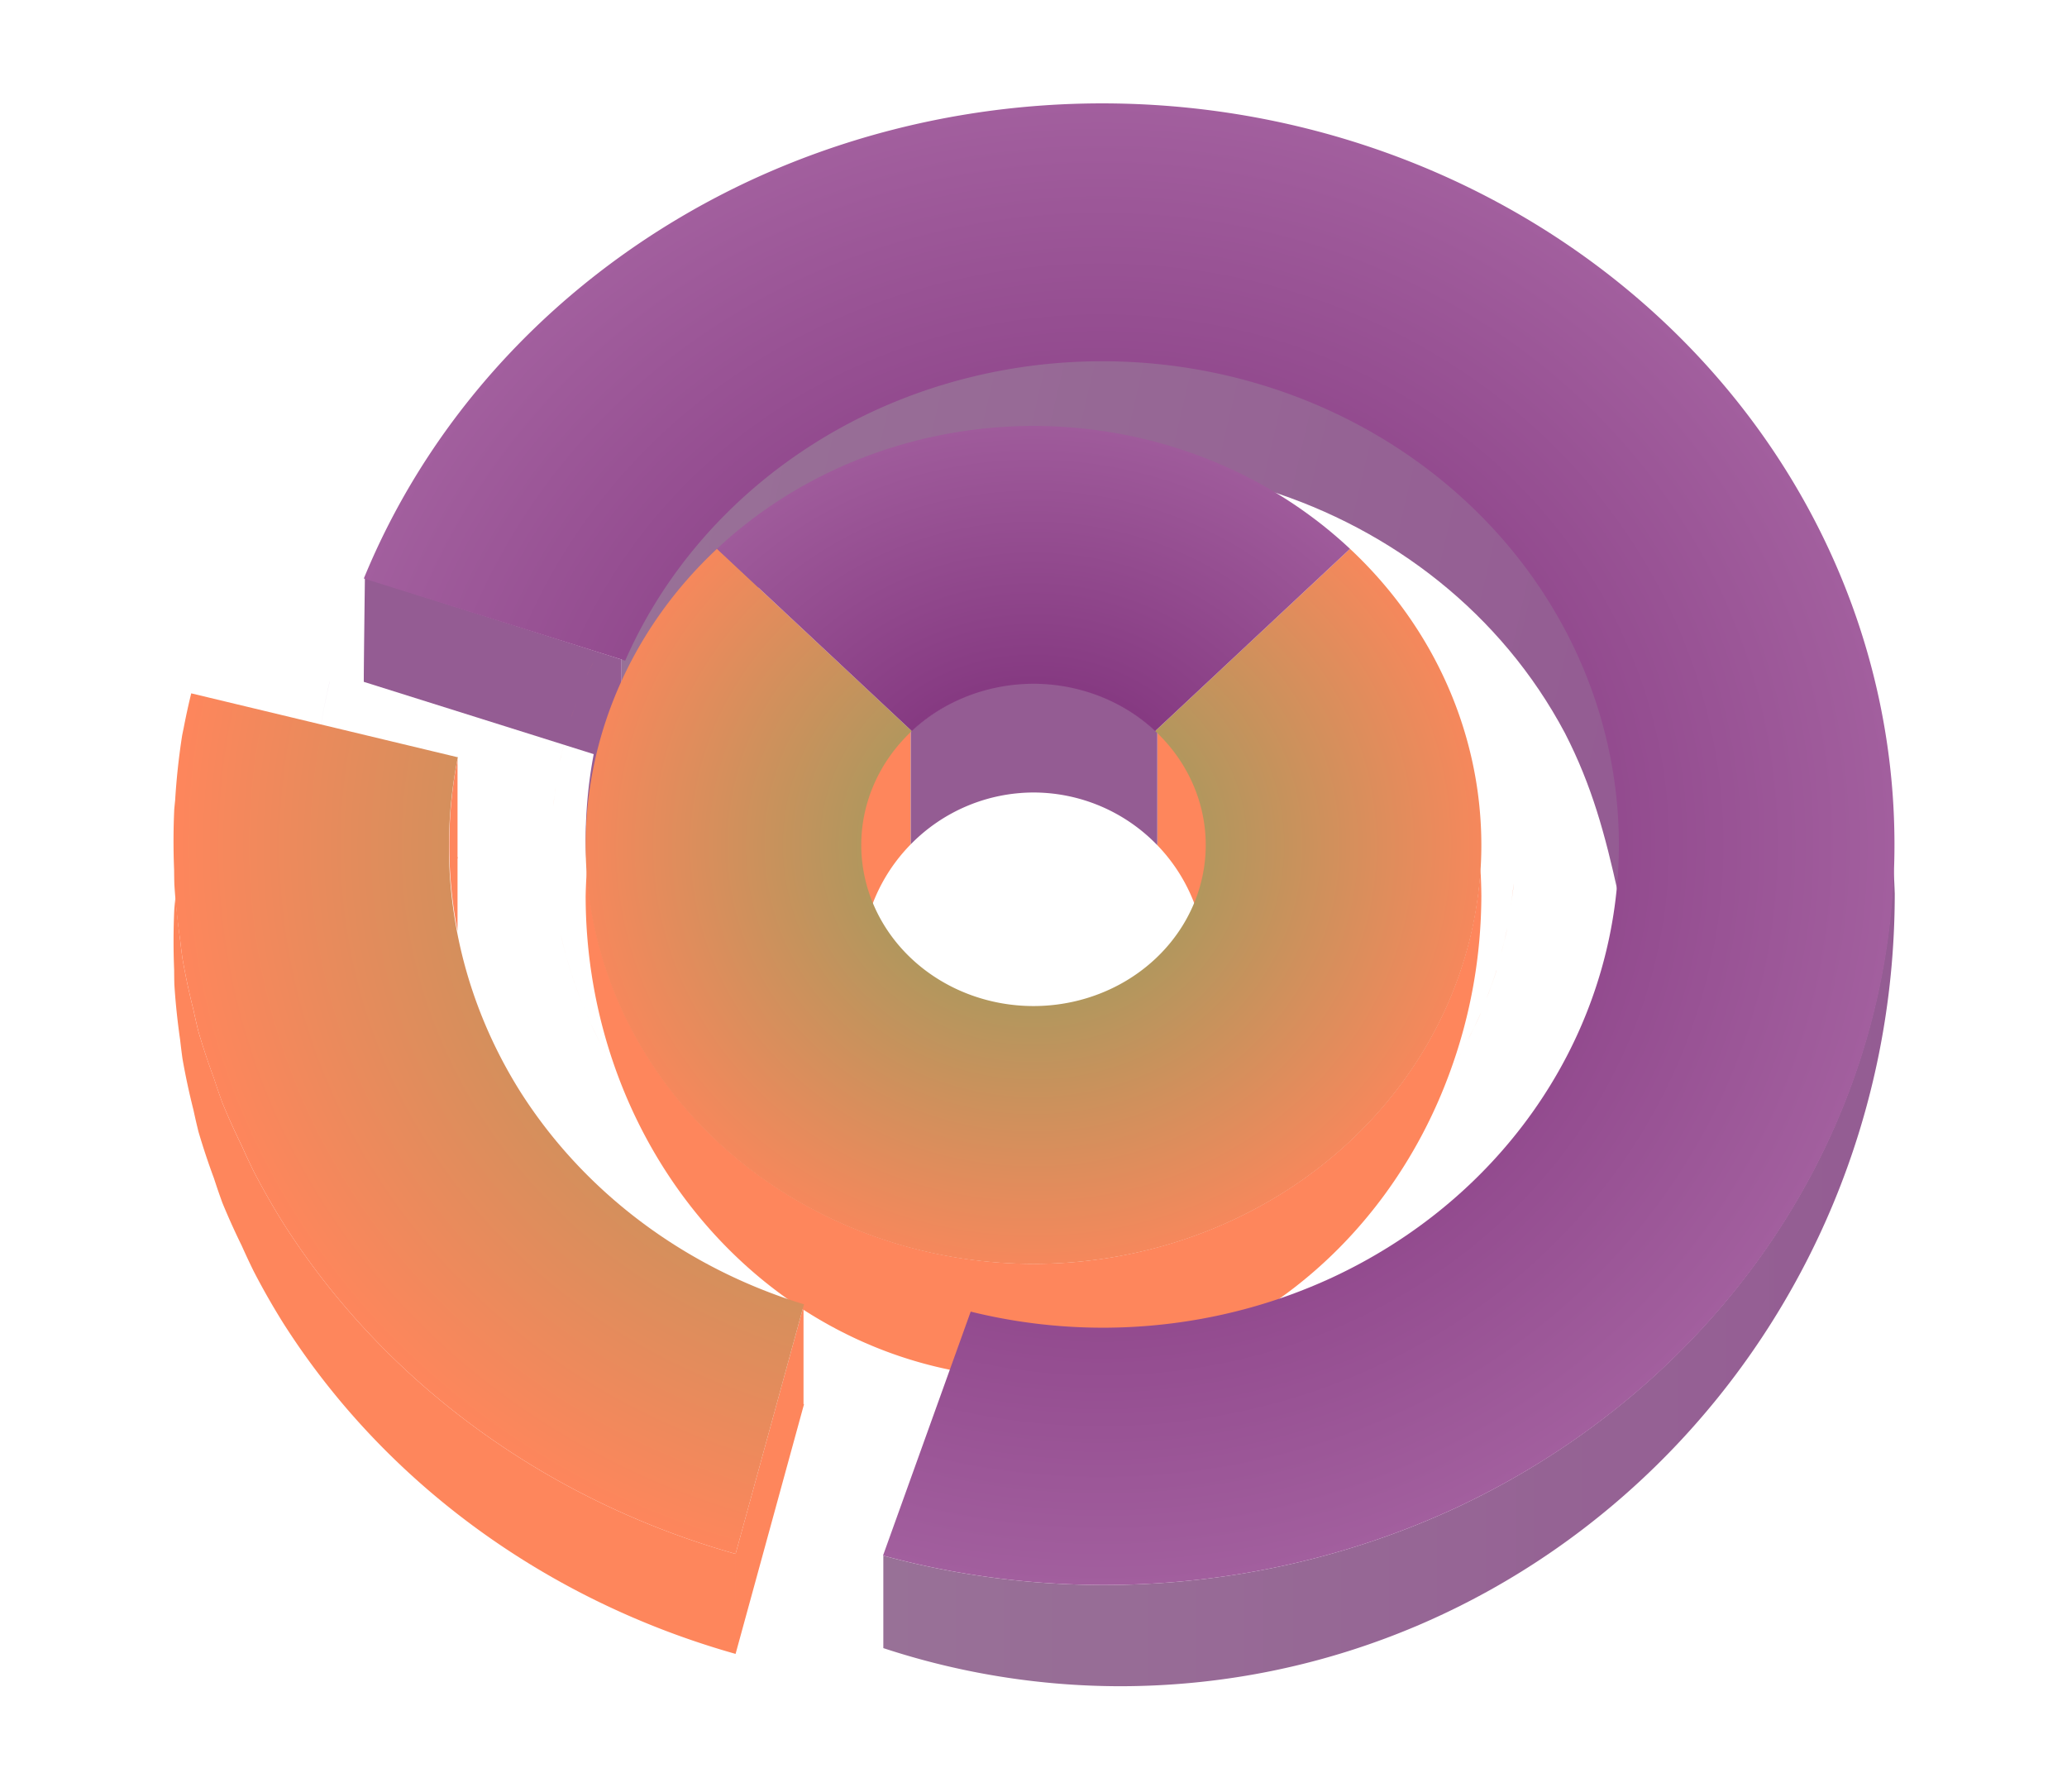 <svg xmlns="http://www.w3.org/2000/svg" xmlns:xlink="http://www.w3.org/1999/xlink" height="52" width="60"><defs><linearGradient xlink:href="#a" id="d" x1="25.641" y1="1037.422" x2="55" y2="1037.422" gradientUnits="userSpaceOnUse"/></defs><linearGradient id="b"><stop offset="0" stop-color="#88a05d"/><stop offset="1" stop-color="#fe865c"/></linearGradient><linearGradient id="a" gradientUnits="userSpaceOnUse" x1="18.748" x2="47.063" y1="1014.938" y2="1021.568"><stop offset="0" stop-color="#987197"/><stop offset="1" stop-color="#945c93"/></linearGradient><radialGradient id="e" cx="30" cy="-34" gradientTransform="matrix(1 0 0 .935 0 1056.684)" gradientUnits="userSpaceOnUse" r="14" xlink:href="#b"/><radialGradient id="f" cx="30" cy="-31.107" gradientTransform="matrix(1.415 0 0 1.324 -12.456 1066.059)" gradientUnits="userSpaceOnUse" r="9.893" xlink:href="#c"/><linearGradient id="c"><stop offset="0" stop-color="#762572"/><stop offset="1" stop-color="#a25f9e"/></linearGradient><radialGradient id="g" cx="30" cy="26" gradientTransform="matrix(.445 .838 -.896 .416 41.926 988.926)" gradientUnits="userSpaceOnUse" r="23" xlink:href="#c"/><radialGradient id="h" cx="30" cy="21.246" gradientTransform="matrix(-.721 -1.139 1.218 -.674 23.772 1073.397)" gradientUnits="userSpaceOnUse" r="16.254" xlink:href="#b"/><path d="M0 0h60v52H0z" fill="#fff"/><path d="M32.031 1010.487c-6.17 0-11.713 3.578-13.978 9.02h-.012v3.084c.01-.025.019-.051.03-.076l.077.025c1.377-3.14 3.925-5.707 7.17-7.225 7.42-3.447 16.422-.617 20.108 6.322.787 1.53 1.167 2.95 1.543 4.65.06-.513.092-1.03.094-1.546 0-7.87-6.73-14.25-15.032-14.25z" fill="url(#a)" transform="translate(0 -1000.362)"/><path d="M10.592 16.775s-.039 3.052-.031 3.014l6.673 2.098A13.53 13.53 0 0017 24.375c.005.486.036.97.094 1.453.148-1.235.468-2.446.947-3.603V19.14z" fill="#945c93"/><path d="M54.963 1025.544c-.26 7.92-5.154 15.064-12.736 18.595-5.152 2.379-11.069 2.868-16.586 1.372v2.683c2.216.73 4.53 1.102 6.859 1.106 12.426 0 22.5-10.298 22.5-23a23.5 23.5 0 00-.037-.756z" fill="url(#d)" transform="translate(0 -1000.362)"/><path d="M17.037 25.209A13 14 0 0017 26a13 14 0 00.873 5.043A13 14 0 0030 40a13 14 0 0012.104-8.932A13 14 0 0043 26a13 14 0 00-.027-.791A13 12.16 0 0130 36.679a13 12.16 0 01-12.963-11.47zm26.902.436c-.02.232-.055.46-.09.689a14 13.094 0 00.09-.69zm-.187 1.285c-.05.253-.114.503-.18.752a14 13.094 0 00.18-.752zm-.313 1.236c-.085.276-.185.544-.289.813a14 13.094 0 00.29-.813zm-.447 1.219c-.117.273-.249.537-.385.8a14 13.094 0 00.385-.8z" fill="#fe865c"/><path d="M26.438 21.225C25.64 21.96 24.01 23.042 25 27c.04-.015.08-.05.12-.068a5 5 0 011.317-2.428v-3.279zm7.156.029v3.275a5 5 0 011.25 2.246c.053.08.102.143.156.225.978-3.914-.6-5.01-1.406-5.746zm-3.973 1.765a5 5 0 00-.217.021 5 5 0 01.217-.02zm-.504.064a5 5 0 00-.191.04 5 5 0 01.191-.04zm-.515.121a5 5 0 00-.118.037 5 5 0 01.118-.037zm-.493.174a5 5 0 00-.068.03 5 5 0 01.068-.03zm-.447.21a5 5 0 00-.078.042 5 5 0 01.078-.043zm-.433.259a5 5 0 00-.061.04 5 5 0 01.06-.04z" fill="#fe865c"/><path d="M30 19.826a5.176 5.176 0 00-3.533 1.371c-.008.01-.021.02-.03.027v3.28A5 5 0 0130 23a5 5 0 013.594 1.53v-3.276l-.06-.057c-.938-.877-2.208-1.37-3.534-1.371z" fill="#945c93"/><path d="M20.813 1016.29a13 12.16 0 00-3.813 8.593 13 12.16 0 0013 12.16 13 12.16 0 0013-12.16 13 12.16 0 00-3.813-8.593l-5.654 5.289a5 4.677 0 011.467 3.304 5 4.677 0 01-5 4.677 5 4.677 0 01-5-4.677 5 4.677 0 011.467-3.304zm-2.39 1.25c-.025.036-.052.069-.077.104a14 13.094 0 01.078-.105zm-.644.988c-.05.083-.105.162-.152.246a14 13.094 0 01.152-.246zm-.566 1.067c-.057.12-.12.237-.174.36a14 13.094 0 01.174-.36zm-.484 1.169c-.05.139-.103.276-.147.416a14 13.094 0 01.147-.416zm-.354 1.182c-.042.17-.088.34-.123.513a14 13.094 0 01.123-.513zm-.24 1.238c-.027.19-.057.379-.074.57a14 13.094 0 01.074-.57zm27.804 2.823a14 13.094 0 01-.09.688c.035-.228.07-.456.09-.688zm-.187 1.286a14 13.094 0 01-.18.75c.066-.248.13-.496.18-.75zm-27.473.192c.085.394.195.78.317 1.16a14 13.094 0 01-.317-1.16zm.317 1.16a14 13.094 0 00.095.275c-.031-.093-.066-.182-.095-.275zm.095.275c.106.305.22.603.348.897a14 13.094 0 01-.348-.897zm.348.897a14 13.094 0 00.115.263c-.04-.087-.077-.175-.115-.263zm.115.263c.17.368.353.73.557 1.08a14 13.094 0 01-.557-1.08zm26.285-1.552a14 13.094 0 01-.289.813c.104-.269.204-.537.29-.813zm-.447 1.218a14 13.094 0 01-.385.802c.136-.264.268-.529.385-.802zm-.578 1.178a14 13.094 0 01-.441.722c.153-.237.304-.475.441-.722zm-24.676.274c.215.365.447.72.698 1.062a14 13.094 0 01-.698-1.061zm23.965.863a14 13.094 0 01-.474.619c.162-.204.325-.407.474-.62zm-23.111.396c.212.279.43.554.664.817a14 13.094 0 01-.664-.817zm22.293.652a14 13.094 0 01-.545.581c.186-.19.371-.38.545-.58zm-21.31.492c.2.21.398.42.613.617a14 13.094 0 01-.614-.617zm20.405.46a14 13.094 0 01-.66.574c.225-.188.45-.373.66-.574zm-19.396.493c.204.174.407.348.621.51a14 13.094 0 01-.621-.51zm18.387.378a14 13.094 0 01-.873.621c.298-.198.592-.402.873-.62zm-17.307.453c.218.152.435.305.662.444a14 13.094 0 01-.662-.444zm16.223.315a14 13.094 0 01-1.135.652c.39-.201.769-.418 1.135-.652zm-15.117.381c.253.144.507.285.771.413a14 13.094 0 01-.771-.412zm13.94.296a14 13.094 0 01-1.153.521c.393-.159.78-.33 1.154-.52zm-1.153.521c-.093.037-.188.072-.282.108a14 13.094 0 00.282-.108zm-.282.108a14 13.094 0 01-.959.325c.326-.098.645-.206.96-.325zm-.959.325c-.098.03-.195.062-.295.09a14 13.094 0 00.295-.09zm-.295.09a14 13.094 0 01-1.24.296c.422-.08.834-.182 1.24-.296zm-10.078-.745c.282.127.566.25.858.36a14 13.094 0 01-.858-.36zm1.291.508c.287.097.574.19.87.27a14 13.094 0 01-.87-.27zm1.387.394c.266.062.532.12.803.168a14 13.094 0 01-.803-.168zm1.442.26c.244.031.488.064.736.083a14 13.094 0 01-.736-.084z" fill="url(#e)" transform="translate(0 -1000.362)"/><path d="M31.104 1011.835a14 13.094 0 01.501.057 14 13.094 0 00-.501-.057zm1.412.173a14 13.094 0 01.41.086 14 13.094 0 00-.41-.086zm1.361.3a14 13.094 0 01.371.115 14 13.094 0 00-.371-.115zm-3.877.416a13 12.16 0 00-9.188 3.566l5.655 5.289a5 4.677 0 013.533-1.372 5 4.677 0 013.533 1.372l5.654-5.289a13 12.16 0 00-9.187-3.566zm5.227.018a14 13.094 0 01.214.092 14 13.094 0 00-.214-.092zm1.263.546a14 13.094 0 01.225.12 14 13.094 0 00-.225-.12z" fill="url(#f)" transform="translate(0 -1000.362)"/><path d="M39 1004.385a23 21.512 0 00-17.243 1.225 23 21.512 0 00-11.196 11.541l7.587 2.385a15 14.03 0 017.17-7.224 15 14.03 0 0120.107 6.32 15 14.03 0 01-6.758 18.808 15 14.03 0 01-10.49.988l-2.545 7.08a23 21.512 0 0016.595-1.368 23 21.512 0 0010.362-28.838A23 21.512 0 0039 1004.385zm-29.43 15.76a23 21.512 0 00-.331 1.74 23 21.512 0 01.33-1.74zm-.397 2.13a23 21.512 0 00-.132 1.63 23 21.512 0 01.132-1.63zm-.166 2.16a23 21.512 0 00.04 1.493 23 21.512 0 01-.04-1.493zm.07 2.175a23 21.512 0 00.188 1.39 23 21.512 0 01-.189-1.39zm.303 2.158a23 21.512 0 00.317 1.286 23 21.512 0 01-.317-1.287zm.53 2.09a23 21.512 0 00.43 1.195 23 21.512 0 01-.43-1.196zm.754 2.056a23 21.512 0 00.644 1.355 23 21.512 0 01-.644-1.355z" fill="url(#g)" transform="translate(0 -1000.362)"/><g fill-rule="evenodd"><path d="M13.258 21.969l.023.01v-.01zm.023.058a15 14.03 0 000 4.994v-2.092a15 14.03 0 01.01-.05h-.01v-2.85zm10.043 15.877l-1.972 7.193V48l1.986-7.244a15 14.03 0 01-.014-.01V37.9zM5.096 26.012a23 21.512 0 00-.012.117 23 21.512 0 00-.025.262 23 21.512 0 00-.004 1.756 23 21.512 0 00.006.423 23 21.512 0 00.168 1.61 23 21.512 0 00.068.545 23 21.512 0 00.318 1.486 23 21.512 0 00.147.637 23 21.512 0 00.449 1.35 23 21.512 0 00.244.71 23 21.512 0 00.563 1.248 23 21.512 0 00.35.746 23 21.512 0 00.857 1.502A23 21.512 0 0021.352 48v-2.902a23 21.512 0 01-13.127-9.596A23 21.512 0 017.367 34a23 21.512 0 01-.35-.746 23 21.512 0 01-.562-1.248 23 21.512 0 01-.244-.711 23 21.512 0 01-.45-1.35 23 21.512 0 01-.146-.636 23 21.512 0 01-.318-1.487 23 21.512 0 01-.068-.545 23 21.512 0 01-.133-1.265z" fill="#fe865c"/><path d="M5.551 1020.484a23 21.512 0 00-.22 1.009 23 21.512 0 00-.044.214 23 21.512 0 00-.203 1.882 23 21.512 0 00-.026.262 23 21.512 0 00-.004 1.757 23 21.512 0 00.007.422 23 21.512 0 00.168 1.609 23 21.512 0 00.068.546 23 21.512 0 00.319 1.486 23 21.512 0 00.146.636 23 21.512 0 00.448 1.35 23 21.512 0 00.245.712 23 21.512 0 00.563 1.247 23 21.512 0 00.349.746 23 21.512 0 00.858 1.503 23 21.512 0 0013.127 9.595l1.986-7.244a15 14.03 0 01-8.228-6.16 15 14.03 0 01-1.82-9.716l-7.74-1.856z" fill="url(#h)" transform="translate(0 -1000.362)"/></g></svg>